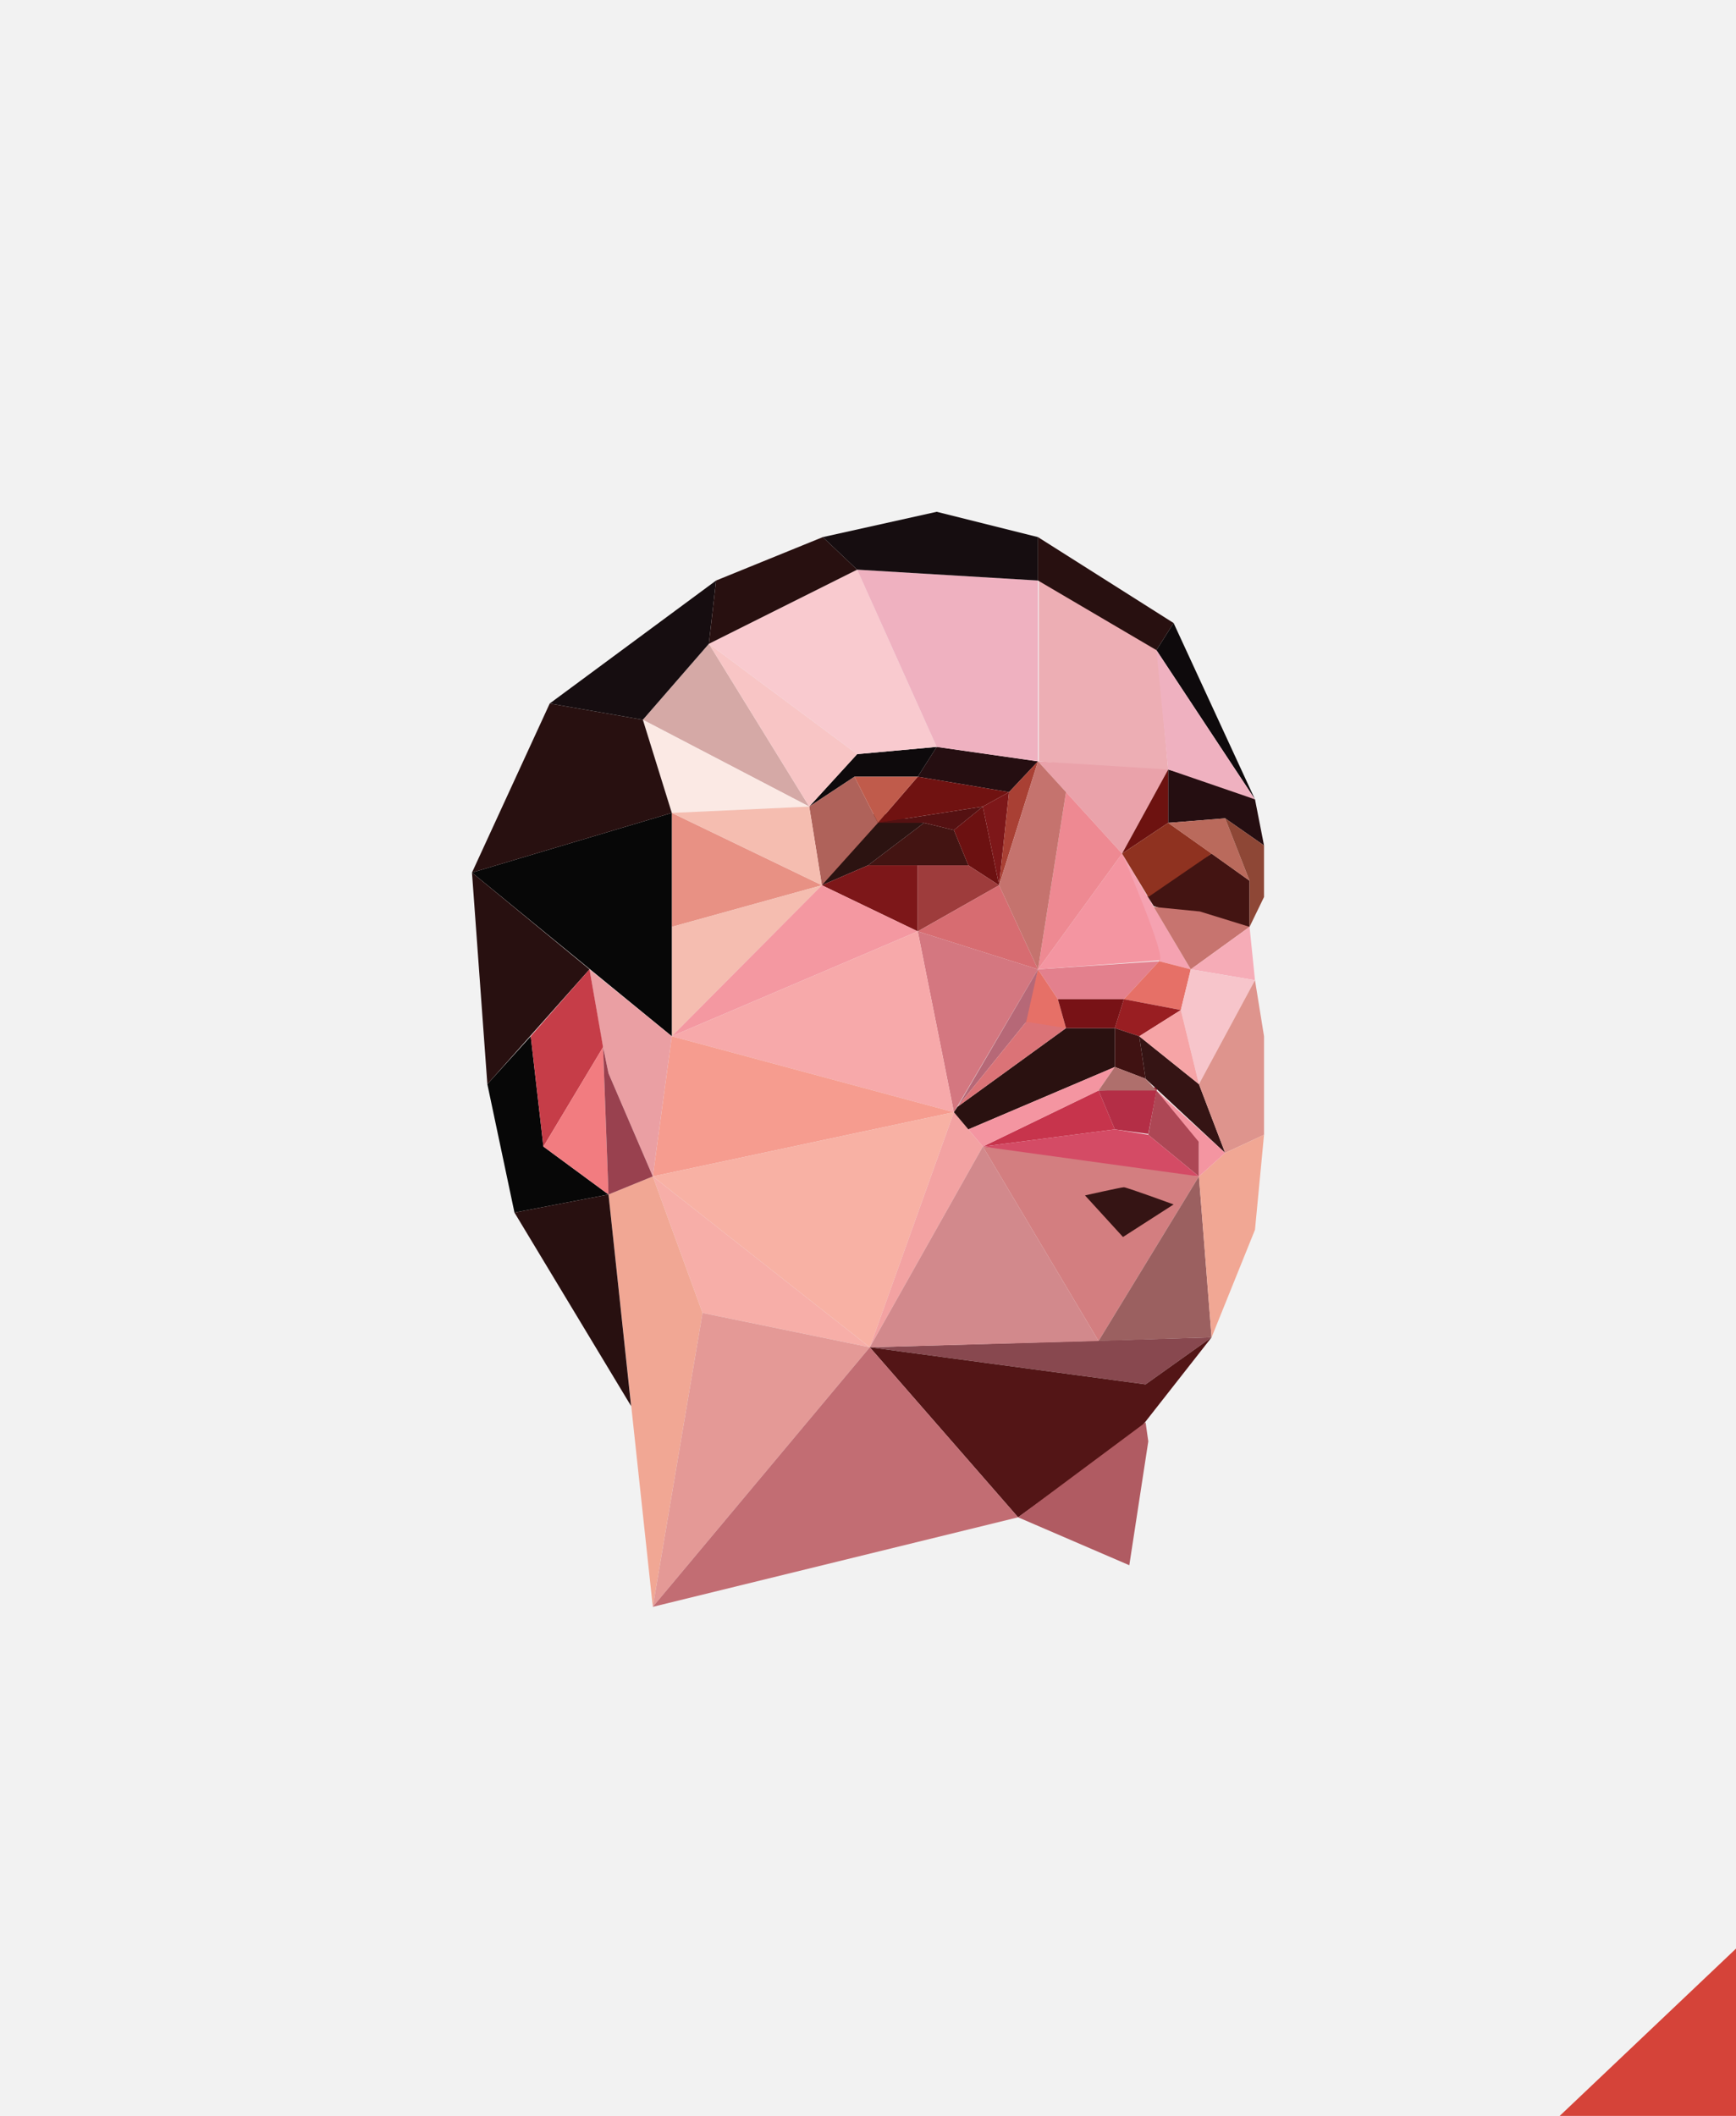 <?xml version="1.0" encoding="utf-8"?>
<!-- Generator: Adobe Illustrator 19.2.1, SVG Export Plug-In . SVG Version: 6.00 Build 0)  -->
<svg version="1.1" id="Layer_1" xmlns="http://www.w3.org/2000/svg" xmlns:xlink="http://www.w3.org/1999/xlink" x="0px" y="0px"
	 viewBox="0 0 192 234" style="enable-background:new 0 0 192 234;" xml:space="preserve">
<style type="text/css">
	.st0{fill:#F2F2F2;}
	.st1{display:none;fill:#F69133;}
	.st2{fill:#D54339;}
	.st3{display:none;fill:#23A684;}
	.st4{display:none;}
	.st5{display:inline;}
	.st6{fill:#191819;}
	.st7{fill:#C9C9C9;}
	.st8{fill:#49494A;}
	.st9{fill:#4D4E4E;}
	.st10{fill:#555555;}
	.st11{fill:#929191;}
	.st12{fill:#969696;}
	.st13{fill:#C3C3C3;}
	.st14{fill:#CECECD;}
	.st15{fill:#D7D8D7;}
	.st16{fill:#D6D6D5;}
	.st17{fill:#C2C2C2;}
	.st18{fill:#AEAEAE;}
	.st19{fill:#8E8E8D;}
	.st20{fill:#858485;}
	.st21{fill:#8B8B8B;}
	.st22{fill:#B3B2B3;}
	.st23{fill:#20201F;}
	.st24{fill:#272727;}
	.st25{fill:#464646;}
	.st26{fill:#6A6A6A;}
	.st27{fill:#B9B9BA;}
	.st28{fill:#2B2C2B;}
	.st29{fill:#272626;}
	.st30{fill:#636565;}
	.st31{fill:#A9A7A7;}
	.st32{fill:#818282;}
	.st33{fill:#A6A5A5;}
	.st34{fill:#B3B3B4;}
	.st35{fill:#A3A3A3;}
	.st36{fill:#959595;}
	.st37{fill:#AFAFB0;}
	.st38{fill:#ADADAD;}
	.st39{fill:#828282;}
	.st40{fill:#3A3B3B;}
	.st41{fill:#242424;}
	.st42{fill:#1A1A1A;}
	.st43{fill:#969595;}
	.st44{fill:#B2B2B2;}
	.st45{fill:#B4B5B6;}
	.st46{fill:#999999;}
	.st47{fill:#7E7E7E;}
	.st48{fill:#908F8F;}
	.st49{fill:#252525;}
	.st50{fill:#868686;}
	.st51{fill:#BBBBBA;}
	.st52{fill:#BABABA;}
	.st53{fill:#C6C4C3;}
	.st54{fill:#8F8E8E;}
	.st55{fill:#C1C1C1;}
	.st56{fill:#B4B4B5;}
	.st57{fill:#B9B8B9;}
	.st58{fill:#C0BEBE;}
	.st59{fill:#AEAEAF;}
	.st60{fill:#2D2E2D;}
	.st61{fill:#616262;}
	.st62{fill:#302F2F;}
	.st63{fill:#D3D3D3;}
	.st64{fill:#A9AAAA;}
	.st65{fill:#B2B3B3;}
	.st66{fill:#ABABAB;}
	.st67{fill:#888888;}
	.st68{fill:#747575;}
	.st69{fill:#3E3E3E;}
	.st70{fill:#686A6A;}
	.st71{fill:#797979;}
	.st72{fill:#707071;}
	.st73{fill:#7A7A7A;}
	.st74{fill:#6B6B6A;}
	.st75{fill:#A4A4A4;}
	.st76{fill:#B7B7B7;}
	.st77{fill:#575757;}
	.st78{fill:#6C6D6D;}
	.st79{fill:none;stroke:#010101;stroke-width:0.25;stroke-miterlimit:10;}
	.st80{fill:#767677;}
	.st81{fill:#AFB0B0;}
	.st82{fill:#9A9A9C;}
	.st83{fill:#ACACAC;}
	.st84{fill:#1B1C1C;}
	.st85{fill:#C1C0C0;}
	.st86{fill:#C8C8C8;}
	.st87{fill:#C7C7C7;}
	.st88{fill:#B5B6B6;}
	.st89{fill:#BFBDBD;}
	.st90{fill:#949494;}
	.st91{fill:#141414;}
	.st92{fill:#1D1D1D;}
	.st93{fill:#191918;}
	.st94{fill:#181818;}
	.st95{fill:#171717;}
	.st96{fill:#1E1E1E;}
	.st97{fill:#232323;}
	.st98{fill:#585958;}
	.st99{fill:#5C5D5D;}
	.st100{fill:#212221;}
	.st101{fill:#545454;}
	.st102{fill:#4E4E4E;}
	.st103{fill:#4F504F;}
	.st104{fill:#626363;}
	.st105{fill:#676767;}
	.st106{fill:#808081;}
	.st107{fill:#A09F9F;}
	.st108{fill:#7F7F7F;}
	.st109{fill:#431412;}
	.st110{fill:#2C1311;}
	.st111{fill:#6C1111;}
	.st112{fill:#551112;}
	.st113{fill:#250E11;}
	.st114{fill:#0E0A0C;}
	.st115{fill:#AF625A;}
	.st116{fill:#701211;}
	.st117{fill:#C05B4B;}
	.st118{fill:#7D1719;}
	.st119{fill:#9E3C3C;}
	.st120{fill:#D76C71;}
	.st121{fill:#D47780;}
	.st122{fill:#E89184;}
	.st123{fill:#D5A9A6;}
	.st124{fill:#FBE9E4;}
	.st125{fill:#F5BDB0;}
	.st126{fill:#F498A1;}
	.st127{fill:#F7A9AA;}
	.st128{fill:#F69C8F;}
	.st129{fill:#F8B1A4;}
	.st130{fill:#F7AEA8;}
	.st131{fill:#F8C5C5;}
	.st132{fill:#F9CACF;}
	.st133{fill:#EFB1C0;}
	.st134{fill:#EDAEB4;}
	.st135{fill:#EAA2AA;}
	.st136{fill:#F5A2B1;}
	.st137{fill:#E3808D;}
	.st138{fill:#E67067;}
	.st139{fill:#991E22;}
	.st140{fill:#F495A1;}
	.st141{fill:#A94034;}
	.st142{fill:#EE8992;}
	.st143{fill:#C5736E;}
	.st144{fill:#B66877;}
	.st145{fill:#6D1210;}
	.st146{fill:#8F3220;}
	.st147{fill:#BA6A5C;}
	.st148{fill:#8E4736;}
	.st149{fill:#C7746F;}
	.st150{fill:#F1A794;}
	.st151{fill:#E49996;}
	.st152{fill:#88484F;}
	.st153{fill:#F3A2A2;}
	.st154{fill:#C7344C;}
	.st155{fill:#B42E46;}
	.st156{fill:#AD4755;}
	.st157{fill:#D44B65;}
	.st158{fill:#2A1110;}
	.st159{fill:#401212;}
	.st160{fill:#351414;}
	.st161{fill:#DB7377;}
	.st162{fill:#781216;}
	.st163{fill:#070707;}
	.st164{fill:#281010;}
	.st165{fill:#160D10;}
	.st166{fill:#D2898C;}
	.st167{fill:#D37E80;}
	.st168{fill:#9B6060;}
	.st169{fill:#F6ACB7;}
	.st170{fill:#F7C5CB;}
	.st171{fill:#F6A4A6;}
	.st172{fill:#DE948D;}
	.st173{fill:#AF6F6C;}
	.st174{fill:#531516;}
	.st175{fill:#C26D73;}
	.st176{fill:#B05B62;}
	.st177{fill:#EA9FA3;}
	.st178{fill:#C63D48;}
	.st179{fill:#F27C80;}
	.st180{fill:#99414F;}
</style>
<rect class="st0" width="192" height="234"/>
<polygon class="st1" points="192,215.5 172.5,234 192,234 "/>
<polygon class="st2" points="192,215.5 172.5,234 192,234 "/>
<polygon class="st3" points="192,215.5 172.5,234 192,234 "/>
<g class="st4">
	<g class="st5">
		<g>
			<path class="st6" d="M68.1,69.5c-0.9,5.8-0.4,11.9-2.7,17.5c-1.2,3,3.6,4.3,4.8,1.3c2.3-5.6,1.7-11.6,2.7-17.5
				C73.5,67.7,68.7,66.3,68.1,69.5L68.1,69.5z"/>
		</g>
	</g>
	<g class="st5">
		<g>
			<path class="st6" d="M59.5,75.3c0.5,4.7,1.2,9.3,2.8,13.8c1,3,5.9,1.7,4.8-1.3c-1.4-4.1-2.1-8.2-2.6-12.5
				C64.1,72.1,59.1,72.1,59.5,75.3L59.5,75.3z"/>
		</g>
	</g>
	<g class="st5">
		<g>
			<path class="st6" d="M57.4,92.6c2.3,0.3,4.7,0.5,7,0.8c1.3,0.1,2.5-1.3,2.5-2.5c0-1.5-1.2-2.4-2.5-2.5c-2.3-0.3-4.7-0.5-7-0.8
				c-1.3-0.2-2.5,1.3-2.5,2.5C54.9,91.5,56.1,92.4,57.4,92.6L57.4,92.6z"/>
		</g>
	</g>
	<g class="st5">
		<g>
			<path class="st6" d="M57.7,106.8c1.1-4.9,0.9-9.9,0.9-14.9c0-3.2-5-3.2-5,0c0,4.5,0.2,9.1-0.7,13.6C52.2,108.6,57,110,57.7,106.8
				L57.7,106.8z"/>
		</g>
	</g>
	<g class="st5">
		<g>
			<path class="st6" d="M70.8,84c-0.6,1.7-1.2,2.8-2.2,4.2c-1.6,2.3,2.2,5.3,3.9,3c2.2-2.8,5.3-5.1,6.7-8.5c1.7-4.2,0.3-9-0.6-13.3
				c-0.4-2-3.6-2.3-4.6-0.5c-2.4,4.3-1.7,9.4-1.1,14c0.4,3.1,4.6,1.8,4.9-0.7c0.8-5.7,1.2-13.7-2.6-18.4c-0.9-1.1-2.6-0.8-3.5,0
				C67.1,68,63,73.3,60.6,79.1c-1.2,2.9,3.1,5.5,4.3,2.5c2.3-5.4,6-10.3,10.4-14.3c-1.2,0-2.4,0-3.5,0c2.7,3.3,1.7,11,1.1,14.9
				c1.6-0.2,3.3-0.4,4.9-0.7c-0.4-3.1-1-7.3,0.6-10.2c-1.5-0.2-3-0.4-4.6-0.6c0.7,3.5,2.2,7.6,0.4,11c-1.2,2.2-3.6,4-5.1,5.9
				c1.3,1,2.6,2,3.9,3c1.2-1.7,2-3.5,2.7-5.4C76.7,82.3,71.9,81,70.8,84L70.8,84z"/>
		</g>
	</g>
	<g class="st5">
		<g>
			<path class="st6" d="M75,66.7c4.3,1.8,8.4,4.4,12.8,5.7c1.6,0.5,3.8,0.4,5.2,1.2c2.8,1.4,1.8,2.9,0.6,5.3
				c1.6,0.4,3.1,0.8,4.7,1.3c0.4-3.6,0.3-5.9,4.4-6.5c2-0.3,4.4,0.3,6.5,0.4c0-1.7,0-3.3,0-5c-2.7,0.2-5.4,0.3-8.1,0.5
				c-3.2,0.3-3.2,5.2,0,5c7.2-0.4,12.7,3.5,19.2,6.1c1.5,0.6,3.2-0.9,3.2-2.4c0-1.1-0.1-1.8-0.4-2.8c-0.7-3.1-5.5-1.8-4.8,1.3
				c0.1,0.5,0.1,1,0.2,1.5c1.1-0.8,2.1-1.6,3.2-2.4c-7-2.8-12.7-6.7-20.5-6.3c0,1.7,0,3.3,0,5c2.7-0.2,5.4-0.3,8.1-0.5
				c3.2-0.3,3.3-4.9,0-5c-3.8-0.1-8.6-1.4-12.2,0.4c-4.1,2.1-3.3,6.8-3.8,10.7c-0.3,2.5,3.6,3.4,4.7,1.3c2.2-4.4,5-8.8-1-11.8
				c-2.6-1.3-5.7-1.3-8.3-2.2c-4.2-1.4-8.2-3.8-12.3-5.6C73.4,60.6,72.1,65.4,75,66.7L75,66.7z"/>
		</g>
	</g>
	<g class="st5">
		<g>
			<path class="st6" d="M112.7,69c-0.1,0-0.6-0.1-0.6,0c0.4,0.1,0.5,0.1,0.2,0s-0.2-0.1,0.1,0.1c-0.6-0.3-1.2-0.4-1.9-0.3
				c-0.6,0.2-1.2,0.6-1.5,1.1c-0.6,1.1-0.4,2.8,0.9,3.4c0.9,0.4,1.8,0.6,2.9,0.6c1.3,0,2.6-1.2,2.5-2.5
				C115.2,70.2,114.1,69,112.7,69L112.7,69z"/>
		</g>
	</g>
	<g class="st5">
		<g>
			<path class="st6" d="M104.9,60c0.4,4.3,1.6,8.4,3,12.5c1.1,3,5.9,1.7,4.8-1.3c-1.3-3.6-2.5-7.3-2.9-11.2
				C109.6,56.8,104.6,56.8,104.9,60L104.9,60z"/>
		</g>
	</g>
	<g class="st5">
		<g>
			<path class="st6" d="M87,56.9c2.4,5.8,6.7,10.8,8.3,16.9c0.8,3.1,5.7,1.8,4.8-1.3c-1.7-6.2-5.9-11.1-8.3-16.9
				C90.6,52.6,85.7,53.9,87,56.9L87,56.9z"/>
		</g>
	</g>
	<g class="st5">
		<g>
			<path class="st6" d="M97.7,77.3c-0.1,0.5-0.3,0.9-0.4,1.4c-0.1,0.3-0.1,0.2,0.1-0.1c0,0.1-0.1,0.2-0.1,0.3
				c-0.1,0.2-0.2,0.4-0.3,0.6c-0.7,1.1-0.3,2.8,0.9,3.4c1.2,0.7,2.7,0.3,3.4-0.9c0.6-1,1-2.1,1.3-3.3c0.3-1.3-0.4-2.8-1.7-3.1
				C99.5,75.3,98,75.9,97.7,77.3L97.7,77.3z"/>
		</g>
	</g>
	<g class="st5">
		<g>
			<path class="st6" d="M100.3,83.1c4.2-2.8,7.6-6.4,11.3-9.8c2.4-2.2-1.2-5.7-3.5-3.5c-3.3,3.1-6.4,6.5-10.2,9
				C95.1,80.5,97.6,84.9,100.3,83.1L100.3,83.1z"/>
		</g>
	</g>
	<g class="st5">
		<g>
			<path class="st6" d="M112.2,70.3c0.2,1.6,0.2,3.3,0.8,4.8c0.7,1.8,2.7,2.4,4.2,1.1c1.6-1.3,2.6-3,3.3-4.9
				c-1.6-0.2-3.3-0.4-4.9-0.7c0,0.6,0,1.3,0,1.9c0,2.4,3.6,3.6,4.7,1.3c0.6-1.3,1-2.7,1.3-4.1c0.3-1.3-0.4-2.7-1.7-3.1
				c-1.2-0.3-2.8,0.4-3.1,1.7c-0.2,1-0.4,2-0.8,2.9c1.6,0.4,3.1,0.8,4.7,1.3c0-0.6,0-1.3,0-1.9c0-1.2-1-2.3-2.2-2.5
				c-1.3-0.2-2.3,0.6-2.7,1.8c-0.4,1-1.2,1.9-2,2.7c1.4,0.4,2.8,0.7,4.2,1.1c-0.6-1.5-0.6-3.2-0.8-4.8c-0.2-1.3-1.9-2.1-3.1-1.7
				C112.5,67.6,112,69,112.2,70.3L112.2,70.3z"/>
		</g>
	</g>
	<g class="st5">
		<g>
			<path class="st6" d="M121.7,78.8c1.9,0.4,3.7,0,5.4-0.8c1.2-0.6,1.6-2.4,0.9-3.4c-0.8-1.2-2.2-1.5-3.4-0.9
				c-0.5,0.2,0.2,0-0.3,0.1c-0.3,0.1-0.5,0.1-0.8,0.2c-0.2,0-0.2,0,0.1,0c-0.1,0-0.2,0-0.3,0c-0.1,0-0.2,0-0.3,0
				c0.3,0.1,0.3,0.1,0,0c-1.3-0.3-2.8,0.4-3.1,1.7C119.7,76.9,120.4,78.5,121.7,78.8L121.7,78.8z"/>
		</g>
	</g>
	<g class="st5">
		<g>
			<path class="st6" d="M127.2,78c3.2,0,3.2-5,0-5S124,78,127.2,78L127.2,78z"/>
		</g>
	</g>
	<g class="st5">
		<g>
			<path class="st6" d="M127.4,97.6c1.6,0.5,3.3,0.9,4.8,1.6c1.2,0.6,2.7,0.3,3.4-0.9c0.6-1.1,0.3-2.8-0.9-3.4
				c-1.9-0.9-3.9-1.5-6-2.1C125.6,91.9,124.3,96.7,127.4,97.6L127.4,97.6z"/>
		</g>
	</g>
	<g class="st5">
		<g>
			<path class="st6" d="M135,112.2c1.1-3.2,1.7-6.4,1.7-9.8c0-3.2-5-3.2-5,0c0,2.9-0.6,5.7-1.5,8.5C129.1,113.9,134,115.2,135,112.2
				L135,112.2z"/>
		</g>
	</g>
	<g class="st5">
		<g>
			<path class="st6" d="M135.9,109.4c0-3.3,0-6.6,0-9.9c0-3.2-5-3.2-5,0c0,3.3,0,6.6,0,9.9C130.9,112.6,135.9,112.6,135.9,109.4
				L135.9,109.4z"/>
		</g>
	</g>
	<g class="st5">
		<g>
			<path class="st6" d="M135.8,116.2c0.5-1.2,0.6-2.5,0.8-3.8s-0.4-2.8-1.7-3.1c-1.2-0.3-2.8,0.4-3.1,1.7c-0.2,1.3-0.3,2.5-0.8,3.8
				c-0.5,1.2,0.5,2.8,1.7,3.1C134.2,118.3,135.3,117.5,135.8,116.2L135.8,116.2z"/>
		</g>
	</g>
	<g class="st5">
		<g>
			<path class="st6" d="M73.1,67.5c1.2-0.4,2.3-1.1,3.3-2c0.9-0.9,1-2.6,0-3.5s-2.5-1-3.5,0c0,0-0.3,0.3-0.4,0.3
				c0.3-0.2,0.3-0.2,0.1-0.1c-0.1,0.1-0.1,0.1-0.2,0.1c-0.1,0.1-0.3,0.2-0.5,0.3c-0.6,0.3,0.3-0.1-0.1,0.1c-1.2,0.4-2.2,1.7-1.7,3.1
				C70.4,66.9,71.8,67.9,73.1,67.5L73.1,67.5z"/>
		</g>
	</g>
	<g class="st5">
		<g>
			<path class="st6" d="M87.1,82c7.2-2.1,13-9.1,17.1-15.1c1.8-2.7-2.5-5.2-4.3-2.5c-3.3,4.8-8.2,11.1-14.1,12.8
				C82.7,78.1,84,82.9,87.1,82L87.1,82z"/>
		</g>
	</g>
	<g class="st5">
		<g>
			<path class="st6" d="M86.1,79c-3-1.6-5.8,2.8-7.9,4.3c-2.6,1.8-0.3,6,2.5,4.3c4.5-2.6,9.1-5.1,13.7-7.5c2.8-1.5,0.3-5.8-2.5-4.3
				c-4.6,2.4-9.2,4.9-13.7,7.5c0.8,1.4,1.7,2.9,2.5,4.3c1-0.7,1.9-1.5,2.8-2.3c0.4-0.4,2-1.8,1.9-1.8c-0.6-0.1-1.3-0.2-1.9-0.3
				c0,0,0.1,0,0.1,0.1C86.4,84.9,88.9,80.6,86.1,79L86.1,79z"/>
		</g>
	</g>
	<g class="st5">
		<g>
			<path class="st6" d="M126.7,91.8c0.8,2.6,2.4,4.6,5,5.5c1.2,0.4,2.8-0.5,3.1-1.7c0.3-1.4-0.4-2.6-1.7-3.1
				c-0.6-0.2,0.4,0.3-0.1-0.1c-0.1-0.1-0.2-0.2-0.3-0.2c0.4,0.2,0.1,0.1-0.1-0.1c-0.1-0.1-0.2-0.2-0.3-0.4c-0.2-0.2,0.3,0.4,0-0.1
				c-0.1-0.2-0.2-0.3-0.3-0.5s-0.2-0.4-0.1-0.1c-0.1-0.2-0.2-0.4-0.2-0.7c-0.4-1.3-1.8-2.2-3.1-1.7
				C127.2,89.1,126.3,90.4,126.7,91.8L126.7,91.8z"/>
		</g>
	</g>
	<g class="st5">
		<g>
			<path class="st7" d="M110.9,158c0.3-2.8-0.8-5.2-1.7-7.7c-0.9-2.3-2.3-5,0.4-6.5c3.6-2.1,9-1.4,13-2.1c2.4-0.4,2.4-4.4,0-4.8
				c-3-0.5-6-0.6-9-0.9c0,1.7,0,3.3,0,5c2.6-0.1,5.1-0.4,7.7-0.4c0.8,0,2.4-0.1,2.8,0.4c0.7,0.9,0,3.9-0.1,5c-0.1,3.2,4.9,3.2,5,0
				c0.1-3.7,0.9-8.7-3.5-10.1c-3.7-1.2-8.1-0.1-11.9,0c-3.3,0.1-3.2,4.7,0,5c2.6,0.2,5.1,0.3,7.7,0.7c0-1.6,0-3.2,0-4.8
				c-5.2,0.9-11.7,0.1-15.9,3.8c-5.8,5.1,1.2,11.6,0.7,17.4C105.6,161.2,110.6,161.2,110.9,158L110.9,158z"/>
		</g>
	</g>
	<g class="st5">
		<g>
			<path class="st7" d="M109.5,142.2c2,0,3.9-0.2,5.9-0.3c3.2,0,3.2-5,0-5s-6.4,0.2-9.7,0c0.2,1.6,0.4,3.3,0.7,4.9
				c2.3-0.5,4.6-0.4,6.9-0.4c3.2,0,3.2-4.8,0-5c-0.8,0-1.5-0.3-2.3-0.4c-3.1-0.8-4.4,4-1.3,4.8c1.2,0.3,2.4,0.6,3.6,0.6
				c0-1.7,0-3.3,0-5c-2.8,0-5.5,0.1-8.2,0.6c-2.9,0.6-2,4.7,0.7,4.9c3.2,0.2,6.4,0,9.7,0c0-1.7,0-3.3,0-5c-2,0-3.9,0.2-5.9,0.3
				C106.3,137.3,106.3,142.3,109.5,142.2L109.5,142.2z"/>
		</g>
	</g>
	<g class="st5">
		<g>
			<path class="st7" d="M109.5,142c4.3-0.3,8.6-0.8,12.9-0.8c3.2,0,3.2-4.9,0-5c-0.3-0.1-0.6-0.1-0.9-0.2c-3.1-0.9-4.4,3.9-1.3,4.8
				c0.8,0.2,1.4,0.3,2.3,0.4c0-1.7,0-3.3,0-5c-4.3,0-8.6,0.5-12.9,0.8C106.3,137.2,106.3,142.2,109.5,142L109.5,142z"/>
		</g>
	</g>
	<g class="st5">
		<g>
			<path class="st7" d="M85.6,138.5c-4.3,6.9-15.3,8.9-22.7,10.1c0.6,1.5,1.3,3,1.9,4.6c2.6-1.8,5.5-2.8,8.3-4c2.4-1,1-4.7-1.3-4.7
				c-1.8,0-3.7,0-5.5,0.4c0.6,1.5,1.3,3,1.9,4.6c0.1,0,0.1,0,0.2-0.1c2.9-1.2,1.7-6-1.3-4.8c-0.5,0.2-0.9,0.4-1.4,0.6
				c-2.7,1.2-0.7,5.2,1.9,4.6c1.3-0.3,2.8-0.2,4.1-0.2c-0.4-1.6-0.8-3.1-1.3-4.7c-2.9,1.2-5.7,2.2-8.3,4c-2.4,1.7-0.9,5,1.9,4.6
				c8.9-1.4,20.5-4.3,25.7-12.4C91.6,138.3,87.3,135.8,85.6,138.5L85.6,138.5z"/>
		</g>
	</g>
	<g class="st5">
		<g>
			<path class="st7" d="M82.4,125.9c3.2,0,3.2-5,0-5C79.2,120.9,79.2,125.9,82.4,125.9L82.4,125.9z"/>
		</g>
	</g>
	<g class="st5">
		<g>
			<path class="st7" d="M91.7,123.4c0,2.2-0.5,4.2-1,6.3c-0.5,2,1.2,3.4,3.1,3.1c2.7-0.4,4.9-2.2,7.3-3.5c-1.2-0.9-2.4-1.9-3.7-2.8
				c-0.6,1.6-1.5,3-2.2,4.5c-1.1,2.5,1.8,5.2,3.9,3c0.6-0.6,1.3-1.3,1.9-1.9c2.3-2.3-1.3-5.8-3.5-3.5c-0.6,0.6-1.3,1.3-1.9,1.9
				c1.3,1,2.6,2,3.9,3c0.9-1.9,1.9-3.7,2.7-5.7c0.8-2.2-1.9-3.8-3.7-2.8c-2,1.1-3.8,2.6-6.1,3c1,1,2.1,2.1,3.1,3.1
				c0.6-2.5,1.1-5.1,1.2-7.6C96.8,120.1,91.8,120.1,91.7,123.4L91.7,123.4z"/>
		</g>
	</g>
	<g class="st5">
		<g>
			<path class="st7" d="M113.3,129.1c0.6,3.1,0.5,6.1,2.1,8.9c0.8,1.4,2.8,1.7,3.9,0.5c2.8-2.9,4.6-6.5,6.6-9.9
				c-1.5-0.2-3-0.4-4.6-0.6c0.5,1.4,0.4,3,0.4,4.4c0,3.2,5,3.2,5,0c0-1.9,0-3.9-0.6-5.8c-0.7-2-3.5-2.5-4.6-0.6
				c-1.8,3.1-3.3,6.3-5.8,8.9c1.3,0.2,2.6,0.3,3.9,0.5c-1.4-2.3-1.2-5.2-1.6-7.7C117.5,124.6,112.7,126,113.3,129.1L113.3,129.1z"/>
		</g>
	</g>
	<g class="st5">
		<g>
			<path class="st7" d="M71.4,88.4c-0.2,0.1-0.4,0.3-0.6,0.4c-0.1,0-0.1,0.1-0.2,0.1c-0.3,0.1-0.2,0.1,0.1,0
				c-0.4,0.1-0.8,0.3-1.1,0.4c-1.2,0.4-2.2,1.7-1.7,3.1c0.4,1.2,1.7,2.2,3.1,1.7c1-0.3,2.1-0.7,3-1.3c1.1-0.7,1.7-2.3,0.9-3.4
				C74.2,88.2,72.6,87.7,71.4,88.4L71.4,88.4z"/>
		</g>
	</g>
	<g class="st5">
		<g>
			<path class="st7" d="M64.4,92.9c0.4,0.8,1.1,1.5,2,2c1.2,0.6,2.8,0.3,3.4-0.9c0.6-1.2,0.3-2.8-0.9-3.4c-0.1-0.1-0.2-0.1-0.3-0.2
				c-0.2-0.1,0.5,0.4,0.2,0.1c-0.2-0.2,0.2,0.2,0.2,0.2c0-0.1-0.2-0.3-0.2-0.4c-0.6-1.2-2.3-1.6-3.4-0.9
				C64.1,90.3,63.7,91.7,64.4,92.9L64.4,92.9z"/>
		</g>
	</g>
	<g class="st5">
		<g>
			<path class="st7" d="M67,91.1c-0.2,5.3,0.5,10.3,3.6,14.7c0.7,1,2.3,1.7,3.4,0.9c4-2.9,5.6-7,7.6-11.4c-1.6-0.4-3.1-0.8-4.7-1.3
				c0.4,10.8-4,21.8,0.6,32.2c1.3,2.9,5.6,0.4,4.3-2.5c-4-9.1,0.4-20.1,0.1-29.6c-0.1-2.3-3.6-3.7-4.7-1.3c-1.5,3.3-2.8,7.3-5.8,9.6
				c1.1,0.3,2.3,0.6,3.4,0.9c-2.6-3.8-3-7.7-2.9-12.2C72.1,87.9,67.1,87.9,67,91.1L67,91.1z"/>
		</g>
	</g>
	<g class="st5">
		<g>
			<path class="st7" d="M83.2,128.4c4.4,7.7,2.2,17.3,4,25.7c0.3,1.3,1.8,2.1,3.1,1.7c0.6-0.2,1.2-0.4,1.9-0.5
				c-0.9-0.4-1.9-0.8-2.8-1.1c2.4,3.9,3.7,12.4,10.1,10.3c6.4-2.2,8.7-10,14-13.7c-1.1-0.3-2.3-0.6-3.4-0.9c2.5,5,4.3,7,9.6,3.6
				c-1.2-0.5-2.4-1-3.7-1.5c0.1,0.6,0.2,1.3,0.3,1.9c0.6-0.6,1.2-1.2,1.7-1.7c-2,0.4-3.8,0.4-5.8,0.4c-3.2,0-3.2,4.8,0,5
				c1.3,0.1,2.5,0.2,3.8,0.3c0-1.7,0-3.3,0-5c-2.8,0-5.6,0-8.3,0c-3.3,0-3.1,4.7,0,5c2.2,0.2,4.5,0.3,6.7,0.5c0-1.7,0-3.3,0-5
				c-0.7,0-1.4,0-2.1,0c-3.2,0-3.2,4.8,0,5c3.4,0.2,6.8,0.3,10.2,0.3c3.2,0,3.2-5,0-5c-3.4,0-6.8,0-10.2-0.3c0,1.7,0,3.3,0,5
				c0.7,0,1.4,0,2.1,0c3.3,0,3.1-4.7,0-5c-2.2-0.2-4.5-0.3-6.7-0.5c0,1.7,0,3.3,0,5c2.8,0,5.6,0,8.3,0c3.2,0,3.2-4.8,0-5
				c-1.3-0.1-2.5-0.2-3.8-0.3c0,1.7,0,3.3,0,5c2.4,0,4.7-0.1,7.1-0.6c0.8-0.2,1.6-1,1.7-1.7c0.2-1.6,0.3-3-0.3-4.6
				c-0.6-1.4-2.2-2.4-3.7-1.5c-1,0.6-1.1,1-1.6,0.8c-0.2-0.1-1.1-2.5-1.2-2.6c-0.6-1.1-2.4-1.6-3.4-0.9c-4,2.7-6.5,7.1-9.7,10.5
				c-0.6,0.6-1.6,2-2.5,2.3c-1.5,0.5-1.2,0.4-2.1-1.3c-1.1-2-1.7-4.3-2.9-6.3c-0.6-1-1.7-1.4-2.8-1.1c-0.6,0.1-1.3,0.3-1.9,0.5
				c1,0.6,2.1,1.2,3.1,1.7c-2-9.1,0.3-18.5-4.6-26.9C85.9,123.1,81.6,125.6,83.2,128.4L83.2,128.4z"/>
		</g>
	</g>
	<g class="st5">
		<g>
			<path class="st7" d="M126.7,138.8c-2.7-9.1-5.6-18.5-9.8-27c-4-8.1-10.7-15.4-11.4-24.7c-1.1,0.8-2.1,1.6-3.2,2.4
				c1.2,0.4,2.3,0.6,3.5,1.1c3,1.2,4.3-3.7,1.3-4.8c-1.1-0.4-2.3-0.7-3.5-1.1c-1.5-0.5-3.3,0.8-3.2,2.4c0.6,8.8,5.5,15.8,9.8,23.2
				c5.3,9.1,8.5,19.8,11.5,29.9C122.8,143.2,127.6,141.9,126.7,138.8L126.7,138.8z"/>
		</g>
	</g>
	<g class="st5">
		<g>
			<path class="st7" d="M122.1,94.8c-0.8,5.4-1.1,10.8-1.2,16.2c0,2.7,4.5,3.5,4.9,0.7c0.8-5.2,1.1-10.4,1.2-15.7c0-3.2-5-3.2-5,0
				c0,4.8-0.2,9.6-1,14.4c1.6,0.2,3.3,0.4,4.9,0.7c0-5,0.2-10,1-14.9C127.4,92.9,122.6,91.6,122.1,94.8L122.1,94.8z"/>
		</g>
	</g>
	<g class="st5">
		<polygon class="st8" points="64.4,107.1 68.6,103.6 71.3,106.7 		"/>
		<polygon class="st9" points="79.3,106 76,103 71.3,106.7 		"/>
		<path class="st10" d="M84.4,105.7l-5.1,0.3l-3.3-3C76,103,83.3,103.4,84.4,105.7z"/>
		<polygon class="st11" points="57.6,113.6 64.4,107.1 68.6,103.6 60.5,97.3 56.9,107.9 		"/>
		<polygon class="st12" points="69.2,91.9 68.6,103.6 60.5,97.3 67.1,91.2 		"/>
		<path class="st13" d="M79.7,88.9l4.8,16.8c0,0-1.6-2.5-8.4-2.7c0,0-6.9,0.1-7.4,0.5l0.6-11.6L79.7,88.9z"/>
		<polygon class="st14" points="96.8,83.9 84.4,105.7 79.7,88.9 		"/>
		<polygon class="st15" points="94.2,110.6 84.4,105.7 96.8,83.9 		"/>
		<polygon class="st16" points="103.2,105.6 94.2,110.6 96.8,83.9 105.4,104.2 		"/>
		<polygon class="st17" points="110.3,79.3 105.4,104.2 96.8,83.9 		"/>
		<polygon class="st18" points="116.9,103.6 110.3,79.3 105.4,104.2 109,104.2 		"/>
		<polygon class="st19" points="124.3,86.2 116.9,103.6 110.3,79.3 		"/>
		<polygon class="st20" points="124.6,107.2 123.3,106.7 116.9,103.6 124.3,86.2 125.8,93.9 		"/>
		<path class="st21" d="M132.1,116.6c0,0-3.8,1.5-2.8,11.6l3.8-1L132.1,116.6z"/>
		<polygon class="st22" points="121.4,125.6 119.9,130.8 129.3,128.3 129.1,125.1 		"/>
		<polygon class="st17" points="112.4,127.3 103.7,131.3 119.9,130.8 		"/>
		<path class="st23" d="M99.6,117.7c0,0-1.5-3.8,1.3-4.7c0,0,2.6-0.9,5.6-1.1c3-0.3,16.6,0,16.6,0s2.3,0.3,2.7,2.4l0.3,8.9
			c0,0-0.3,1.2-1.7,1.5c-1.4,0.3-19.4,1.1-20.1,1s-3.2-1.5-3.7-3.8S99.6,117.7,99.6,117.7z M97.2,115.3c0,0,1,0.9,1.6,3.3
			c0.6,2.5,1.5,7.8,5.7,7.8c1.6,0,16.3-0.8,16.3-0.8s5.7,0.2,6-1.9s0-5.1,0-5.1l-0.4-7c0,0,0-1-3.4-1.1s-18.8,0.2-18.8,0.2
			s-3.8,0.4-5.1,1.4c0,0-0.9,0.8-2,1s-3,0.2-3,0.2v2H97.2z"/>
		<path class="st23" d="M91.2,115.4c0,0-0.4,3.5-0.6,4.7c-0.2,1.6-1.6,6.3-6.7,6.4c-1.6,0-14.7-0.3-14.7-0.3s-7.1,0.3-7.4-1.7
			c-0.3-2.1,0-5.6,0-5.6v-7c0,0,0-1,3.4-1.2c3.4-0.1,18.8,0.2,18.8,0.2s3.8,0.4,5.1,1.4c0,0,0.9,0.8,2,1s3,0.1,3,0.1v2H91.2z
			 M89.6,117.7c0,0,1.5-3.8-1.3-4.7c0,0-2.6-0.9-5.6-1.1c-3-0.3-16.6,0-16.6,0s-2.3,0.3-2.7,2.4l-0.3,8.9c0,0,0.3,1.2,1.7,1.5
			c1.4,0.3,19.4,1.1,20.1,1s3.2-1.5,3.7-3.8S89.6,117.7,89.6,117.7z"/>
		<polygon class="st24" points="126.9,118.6 129.9,112.5 126.3,111.3 		"/>
		<path class="st25" d="M130.4,118.5l-3.5,0.2l3.1-6.2c0,0,0.8,0.4,1.6-0.8l0.5,5C132.1,116.6,130.8,117.4,130.4,118.5z"/>
		<path class="st26" d="M124.6,125.4c0,0,2.3-0.4,2.4-2.3c0-2-0.1-4.4-0.1-4.4l3.5-0.2c0,0-1.5,2.8-1.3,6.6L124.6,125.4z"/>
		<polygon class="st27" points="110.6,126.2 112.4,127.3 119.9,130.8 121.4,125.6 		"/>
		<polygon class="st28" points="62,111.7 59,117.6 61.8,119.5 		"/>
		<polygon class="st29" points="57.6,113.6 57.8,114.7 59,117.6 62,111.5 60.3,111.1 		"/>
		<polygon class="st30" points="61.7,124.4 61.8,119.5 59,117.6 		"/>
		<path class="st12" d="M64.5,107.1l7.7,3.7c0,0-8.4-0.4-10.2,0.7l-1.7-0.4L64.5,107.1z"/>
		<polygon class="st18" points="79.3,106 72.1,110.7 64.6,107.1 71.3,106.7 		"/>
		<polygon class="st31" points="84,110.9 79.3,106 72.1,110.7 		"/>
		<path class="st32" d="M91.3,113.3l-3.2-5.7l-3.7-1.8l-5.1,0.3L84,111c0,0,3.8,0.4,5.1,1.4C89.2,112.3,90.3,113.2,91.3,113.3z"/>
		<polygon class="st33" points="94.2,110.6 91.3,113.3 88.1,107.5 		"/>
		<path class="st34" d="M97.4,113.1l-3.2-2.6l-2.9,2.7C91.3,113.3,96.3,113.4,97.4,113.1z"/>
		<path class="st35" d="M103.2,105.6l-0.8,5.5c0,0-2.5,0.6-3.2,1.1c0,0-1.2,0.9-1.8,0.9l-3.2-2.6L103.2,105.6z"/>
		<path class="st36" d="M108.9,110.7l-2.2-2.5l-3.5-2.6l-0.8,5.5c0,0,1.8-0.3,2-0.3C104.5,110.8,108.9,110.7,108.9,110.7z"/>
		<polygon class="st37" points="114.5,107.5 108.9,110.7 106.7,108.2 112.6,107.1 		"/>
		<polygon class="st38" points="119.1,110.6 114.5,107.5 108.9,110.7 		"/>
		<path class="st39" d="M124.1,110.6h-5l-4.7-3.1l4.9,1C119.4,108.5,123.7,110.3,124.1,110.6z"/>
		<path class="st40" d="M99.5,117.3c0,0,1.8,0.5,2,1.2l-1.3,1.8L99.5,117.3z"/>
		<path class="st23" d="M100.5,121.6c0,0,1.8-1.4,1-3.1l-1.3,1.8L100.5,121.6z"/>
		<path class="st41" d="M104.1,118.5c0,0,4.8-9.1,14.7-1.9l1.1,1.2h-2.5c0,0-5.8-7.8-12.2,0.4L104.1,118.5z"/>
		<path class="st42" d="M112,119.2c0,0-3.8,0.9-3.6-3.8c0,0,2.9-2.1,6.6,0.2C114.9,115.6,114.9,118.8,112,119.2z"/>
		<path class="st31" d="M105.2,118.3c0,0,7.6,3.1,12.2-0.4l-2.5-2.3c0,0,0.1,3.6-3.6,3.7c0,0-3.1,0.2-3-3.9
			C108.3,115.4,105.9,117.1,105.2,118.3z"/>
		<path class="st43" d="M124.3,124.6l-4.4-6.8l5.9-1l0.2,6.2C126,123.1,125.6,124.5,124.3,124.6z"/>
		<path class="st44" d="M112.2,119.5l4.7,5.7l3-7.3h-2.5C117.4,117.9,114.6,119.6,112.2,119.5z"/>
		<polygon class="st44" points="110.3,125.4 112.2,119.5 116.9,125.1 		"/>
		<path class="st45" d="M104.1,118.5l6.3,6.9l1.9-5.9c0,0-5.4-0.2-7-1.2L104.1,118.5z"/>
		<path class="st45" d="M100.5,121.6l3.6-3.1l6.3,6.9l-6.1,0.2C104.2,125.6,101.1,124.4,100.5,121.6z"/>
		<path class="st38" d="M103.2,112.3l2.7,3.8c0,0-1.6,1.3-1.9,2.3l-3.6,3.1c0,0,3.4-3.1-1-4.3C99.5,117.3,97.8,112.7,103.2,112.3z"
			/>
		<path class="st46" d="M110.6,111.7l-0.8,2.3c0,0-2.7,0.8-3.9,2.1l-2.7-3.8C103.2,112.3,106.7,111.5,110.6,111.7z"/>
		<polygon class="st47" points="115.6,111.7 118.8,116.6 119.9,117.9 122.7,111.8 		"/>
		<path class="st48" d="M110.6,111.7h5l3.1,4.9c0,0-4.3-3.6-9-2.6L110.6,111.7z"/>
		<path class="st41" d="M72,117.3c0,0,5.3-6.1,11.9,0.3l0.6,0.6l1.4-0.2c0,0-6.3-8.3-14.6-1.6l-0.5,0.4l0.7,0.7L72,117.3z"/>
		<path class="st49" d="M78.1,119.3c0,0-3.7,0.1-3.5-3.9c0,0,3.3-1.7,6.7,0.3C81.3,115.7,81.4,119.3,78.1,119.3z"/>
		<path class="st31" d="M84.4,118.3c0,0-8,3.9-12.5-1c0,0,1.9-1.6,2.7-1.9c0,0-0.5,3.6,3.5,3.9c0,0,2.8,0.3,3.2-3.6
			C81.3,115.7,83.5,117.1,84.4,118.3z"/>
		<polygon class="st23" points="89.5,118.3 87.8,119.3 89,120.4 		"/>
		<path class="st50" d="M70.8,116.9l-5.1-5c0,0-2.4,0.6-2.2,3.4l-0.1,2.5L70.8,116.9z"/>
		<path class="st51" d="M72.8,125.1l-1.3-7.5l-7.7,6.4C63.8,124.1,61.7,124.6,72.8,125.1z"/>
		<path class="st52" d="M78.8,119.7l-6.1,5.4l-1.3-7.5l0.5-0.3C72,117.3,73.6,119.9,78.8,119.7z"/>
		<path class="st53" d="M85,125.6l-6.2-5.8l-6.1,5.4C72.8,125.1,84.8,125.6,85,125.6z"/>
		<path class="st38" d="M84.4,118.3l3.4,1l1.2,1.2c0,0-0.3,3.9-4,5.1l-6.2-5.8C78.8,119.7,82.7,119.2,84.4,118.3z"/>
		<path class="st54" d="M89.5,118.3l-1.7,1l-3.4-1l1.4-0.2c0,0-1.6-2.2-3.6-3l3-2.8c0,0,4.3,0.5,4.5,2.2
			C89.8,114.4,90.4,115.8,89.5,118.3z"/>
		<path class="st19" d="M78.8,111.7l3.5,3.4l3-2.8C85.3,112.2,81.8,111.6,78.8,111.7z"/>
		<path class="st39" d="M70.8,116.9c0,0,2-1.8,3.8-2.5l4-2.7l-12.5,0.1l-0.5,0.1L70.8,116.9z"/>
		<path class="st13" d="M72.5,126.4l0.2,4.9l-9.2-2.3l-1.7-4.3C61.8,124.7,60.9,126.3,72.5,126.4z"/>
		<polygon class="st53" points="83.2,126.5 72.8,131.3 72.5,126.4 		"/>
		<polygon class="st55" points="80.2,138.7 83.2,126.5 72.8,131.3 		"/>
		<polygon class="st56" points="88.1,130.8 83.2,126.5 80.2,138.7 		"/>
		<path class="st57" d="M102.1,125.6l1.6,5.7l8.7-4l-1.8-1.1C110.6,126.2,102.6,127,102.1,125.6z"/>
		<polygon class="st14" points="91.2,115.4 94.4,133.7 97.2,115.3 		"/>
		<path class="st57" d="M102.1,125.6l-7.7,8.1l2.9-18.4c0,0,1,1,1.6,3.3C99.4,121,100.6,124.9,102.1,125.6z"/>
		<path class="st57" d="M87.6,125.4l6.8,8.3l-3.2-18.3C91.2,115.4,91.1,123.5,87.6,125.4z"/>
		<polygon class="st58" points="94.9,140.7 94.4,133.7 102.1,125.6 		"/>
		<polygon class="st34" points="104.7,143.2 103.5,130.8 107.6,138.5 106.9,142 		"/>
		<polygon class="st59" points="94.9,140.7 103.8,134.1 103.5,130.8 102.1,125.6 		"/>
		<path class="st45" d="M104.5,141.1c0-0.1-5.1-3.7-5.1-3.7l4.5-3.3L104.5,141.1z"/>
		<path class="st60" d="M98.2,141.1c0,0,1.5-3.1,4.8-1.1l0.5,1.1H98.2z"/>
		<path class="st26" d="M94.9,140.7l2.8,2.3l0.5-1.9c0,0,1.1-2.5,4.1-1.4l-3-2.3L94.9,140.7z"/>
		<path class="st61" d="M91.9,142l3-1.3l2.8,2.3c0,0-2.3,0.6-3,0.3S91.9,142,91.9,142z"/>
		<path class="st62" d="M85.9,141.1c0,0,1.9-3.4,4.7-1.3l0.7,0.9L85.9,141.1z"/>
		<path class="st56" d="M88.1,130.8l6.3,2.9l-6.8-8.3c0,0-1.4,1.2-4.4,1.2L88.1,130.8z"/>
		<polygon class="st63" points="94.9,140.7 88.1,130.8 94.4,133.7 		"/>
		<polygon class="st52" points="83.7,135.2 94.9,140.7 88.1,130.8 		"/>
		<path class="st38" d="M83.7,135.2l1.2,8l1-2.1c0,0,1.1-2,2.9-2l0.7-1L83.7,135.2z"/>
		<polygon class="st64" points="80.2,138.7 84.9,143.2 83.7,135.2 		"/>
		<path class="st65" d="M112,116c0,0-1.6,0.6-1.4-1.5c0,0,0.7-0.2,1.7,0C112.3,114.6,112.4,116,112,116z"/>
		<path class="st65" d="M78.7,114.7c0,0,0.2,1.4-0.3,1.5c0,0-1.6,0.6-1.4-1.5H78.7z"/>
		<polygon class="st66" points="91.5,161.5 94.2,156 97.7,161.5 		"/>
		<polygon class="st37" points="85.9,156 91.5,161.5 94.2,156 		"/>
		<polygon class="st46" points="86.5,161.4 85.9,156 91.5,161.5 		"/>
		<path class="st67" d="M81.2,158.7l4.6-2.7l0.7,5.4C86.5,161.4,82.6,159.8,81.2,158.7z"/>
		<path class="st39" d="M78.3,155.7l7.6,0.3l-4.6,2.7C81.2,158.7,78.9,156.8,78.3,155.7z"/>
		<path class="st36" d="M106.1,156c0,0-7,5.4-8.4,5.5l5.2-5.5H106.1z"/>
		<path class="st68" d="M108.8,156H106c0,0-6.6,5-8,5.4l3.6-0.1C101.6,161.3,107.3,158.6,108.8,156z"/>
		<polygon class="st69" points="82.5,154.3 83.7,156 78.3,155.7 79.7,153.1 		"/>
		<path class="st70" d="M86.1,152.9l2.7,3.1h-2.9h-2.2l-1.2-1.7C82.5,154.3,84.5,154,86.1,152.9z"/>
		<path class="st71" d="M94.7,152.4l-6,3.6l-2.7-3.1C86.1,152.9,89.8,150.4,94.7,152.4z"/>
		<polygon class="st72" points="99,156 94.7,152.4 88.8,156 		"/>
		<path class="st73" d="M103.7,152.5L99,156l-4.3-3.6c0,0,0.3,0.5,3.8-0.7C98.5,151.7,100.8,151.4,103.7,152.5z"/>
		<path class="st74" d="M108.8,156H99l4.7-3.5C103.7,152.5,107.2,154.4,108.8,156z"/>
		<path class="st44" d="M86,178.7l8.4-15.7l11.4,14.1C105.8,177,96.5,182.7,86,178.7z"/>
		<path class="st66" d="M117.6,168.8c0,0-8.7,6.8-11.8,8.2l3-21L117.6,168.8z"/>
		<path class="st75" d="M94.4,162.9c0,0,8.7,0,14.5-6.9l-3,21L94.4,162.9z"/>
		<polygon class="st18" points="128.3,155.5 117.6,168.8 108.8,156 		"/>
		<path class="st37" d="M94.4,162.9c0,0-11.6-0.5-16.1-7.2l-5.6,13.8L94.4,162.9z"/>
		<path class="st76" d="M94.4,162.9L86,178.7c0,0-6.4-1.7-13.3-9.1L94.4,162.9z"/>
		<path class="st56" d="M78.3,155.7l-14.7,2.5c0,0,3.3,5.7,9.2,11.4L78.3,155.7z"/>
		<path class="st77" d="M86.5,161.4l3.9,0.1l3.9,1.5C94.4,162.9,91.4,163,86.5,161.4z"/>
		<path class="st77" d="M97.4,161.5l-3,1.5l-4-1.5C90.4,161.5,97,161.5,97.4,161.5z"/>
		<path class="st78" d="M101.6,161.3l-4.4,0.1l-2.8,1.5C94.4,162.9,99.3,162.8,101.6,161.3z"/>
		<line class="st79" x1="101.6" y1="161.3" x2="94.7" y2="161.5"/>
		<polygon class="st21" points="132.2,140.2 119.3,155.7 128.3,155.5 		"/>
		<polygon class="st32" points="125.8,138.5 126.8,146.7 132.2,140.2 		"/>
		<polygon class="st80" points="133,127.3 125.8,138.5 132.2,140.2 		"/>
		<polygon class="st34" points="119.3,155.7 113,138.5 125.8,138.5 126.8,146.7 		"/>
		<polygon class="st57" points="119.9,130.8 113,138.5 125.8,138.5 		"/>
		<polygon class="st81" points="108.8,156 113,138.5 119.3,155.7 		"/>
		<polygon class="st14" points="107.6,138.5 113,138.5 106.9,142 		"/>
		<path class="st82" d="M59.1,142c0,0,3.2,14.3,4.4,16.2l3-10.3L59.1,142z"/>
		<polygon class="st83" points="78.3,155.7 66.5,147.9 63.6,158.2 		"/>
		<polygon class="st22" points="84.9,143.2 78.3,155.7 66.5,147.9 		"/>
		<polygon class="st17" points="66.5,147.9 72.8,131.3 84.9,143.2 		"/>
		<polygon class="st57" points="59.1,142 72.8,131.3 66.5,147.9 		"/>
		<polygon class="st31" points="56.5,127.3 59.1,142 64.5,137.7 		"/>
		<polygon class="st44" points="72.8,131.3 56.5,127.3 64.5,137.7 		"/>
		<polygon class="st84" points="57.8,114.7 56.5,127.3 55.3,115.1 		"/>
		<polygon class="st82" points="63.6,129 57.8,114.7 56.5,127.3 		"/>
		<path class="st85" d="M94.7,152.4c0.7,0.4,1.9-0.1,3.3-0.5s6-0.5,10.8,4.2l-4.2-12.8L94.7,152.4z"/>
		<path class="st86" d="M94.7,143.2v9.1l9.9-9.1c0,0-1.9-1.8-5.6-0.6C99,142.6,95.4,143.8,94.7,143.2z"/>
		<path class="st55" d="M94.7,152.4c0,0-3.2-1.3-5.8-0.5c-2.6,0.8-5.2,2.4-6.4,2.5l2.4-11.1L94.7,152.4z"/>
		<path class="st87" d="M94.7,143.2c0,0-4.3-2.7-7.7-1.1l-2.1,1.1l9.8,9.1C94.7,152.3,94.7,143.2,94.7,143.2z"/>
		<polygon class="st88" points="82.5,154.3 79.7,153.1 84.9,143.2 		"/>
		<path class="st59" d="M131.7,142c0,0,5.9-5.9,7-10.2l-6.2,4.1l-0.3,4.3L131.7,142z"/>
		<polygon class="st25" points="136.6,114.3 134.4,127.3 132.6,133.7 133,127.3 131.7,113.2 		"/>
		<path class="st81" d="M138.7,131.8l-3.8-7.6c0,0-0.8,5.5-2.3,9.5l-0.1,2.2L138.7,131.8z"/>
		<path class="st89" d="M140.5,118.3l-5.6,5.8l3.8,7.6C138.7,131.8,140.8,120.7,140.5,118.3z"/>
		<path class="st90" d="M136.6,114.3c0,0,3.1-1.8,3.9,4l-5.6,5.8L136.6,114.3z"/>
		<polygon class="st56" points="53.5,130.8 51.5,119.1 56.5,127.3 		"/>
		<path class="st34" d="M59.1,142c0,0-4.9-4-5.2-6.1c-0.2-2.1-0.4-5.1-0.4-5.1l2.9-3.5L59.1,142z"/>
		<path class="st91" d="M135.6,97.8l-3.8,15.3l4.8,1.2C136.6,114.3,136.7,99.7,135.6,97.8z"/>
		<path class="st84" d="M125.8,93.9c0,0,5.2,10.4,6,19.2l3.8-15.3L125.8,93.9z"/>
		<polygon class="st92" points="124.3,86 125.8,93.9 135.6,97.8 		"/>
		<path class="st92" d="M128.9,74.7L124.2,86l11.3,11.8C135.6,97.8,133.4,80.2,128.9,74.7z"/>
		<polygon class="st93" points="116.6,77.2 124.3,86 128.9,74.7 		"/>
		<path class="st94" d="M121.1,64.5l-4.4,12.7l12.3-2.5C128.9,74.7,123.4,66.4,121.1,64.5z"/>
		<polygon class="st94" points="110.5,71.2 121.1,64.5 116.6,77.2 		"/>
		<path class="st94" d="M107.5,57.3l3,13.9l10.5-6.8C121.1,64.5,114.6,59.4,107.5,57.3z"/>
		<path class="st29" d="M96.8,83.9l13.7-12.6l6.1,5.9C116.6,77.2,101.8,82.2,96.8,83.9z"/>
		<path class="st6" d="M97.3,72.6l-0.5,11.2c0,0,13.1-12.2,13.7-12.6L97.3,72.6z"/>
		<polygon class="st94" points="107.5,57.3 97.3,72.6 110.5,71.2 		"/>
		<path class="st95" d="M89.5,54.1c0,0,13.3,1.7,18,3.2L97.3,72.6L89.5,54.1z"/>
		<path class="st94" d="M72.8,62.4c0,0,7.2-7.7,16.7-8.3l7.8,18.5L72.8,62.4z"/>
		<polygon class="st96" points="97.3,72.6 69.2,91.9 96.8,83.9 		"/>
		<polygon class="st6" points="72.8,62.4 83.3,82.3 97.3,72.6 		"/>
		<polygon class="st97" points="77.1,86.5 72.8,62.4 83.3,82.3 		"/>
		<path class="st98" d="M69.2,91.9c0.5-0.3,7.3-8.7,7.3-8.7l0.6,3.2L69.2,91.9z"/>
		<polygon class="st99" points="67.3,91 76.5,83.3 69.2,91.9 		"/>
		<polygon class="st100" points="72.8,62.4 67.3,91 76.5,83.3 		"/>
		<path class="st42" d="M61.2,72.6c0.4-0.6,10.7-10.1,11.6-10.2L67.3,91L61.2,72.6z"/>
		<path class="st95" d="M55,89.2c0,0,4.4-15.6,6.2-16.5l6.1,18.4L55,89.2z"/>
		<path class="st97" d="M60.5,97.3c0.3-0.3,6.8-6.3,6.8-6.3L55,89.2L60.5,97.3z"/>
		<path class="st97" d="M56.9,108.3c0,0,3.1-10.5,3.6-10.9L55,89.2L56.9,108.3z"/>
		<path class="st6" d="M57.8,114.7l-0.9-6.4L55,89.2c0,0-3,15.8-2.6,18.3c0.3,2.5,3,7.6,3,7.6L57.8,114.7z"/>
		<polygon class="st78" points="110.1,79.4 124.5,86.3 116.6,77.2 		"/>
		<path class="st71" d="M125.8,93.9l-1.5,16.8c0,0,5,1.3,5.7,1.7c0,0,1,0.4,1.6-0.8C131.6,111.6,130.7,103.8,125.8,93.9z"/>
		<polygon class="st25" points="103.2,105.6 106.7,108.2 109,104.2 105.4,104.2 		"/>
		<polygon class="st101" points="112.5,107 106.7,108.2 109,104.2 		"/>
		<polygon class="st102" points="116.9,103.6 112.5,107 109,104.2 		"/>
		<polygon class="st103" points="119.4,108.5 116.9,103.6 112.5,107 		"/>
		<path class="st8" d="M123.3,106.7l-4,1.8l-2.5-4.9C116.9,103.6,122.3,106.1,123.3,106.7z"/>
		<path class="st104" d="M124.3,110.7c0-0.4-4.9-2.2-4.9-2.2l4-1.8l1.3,0.5L124.3,110.7z"/>
		<path class="st105" d="M76,103l-4.7,3.7l-2.7-3.1C68.6,103.6,74.4,102.9,76,103z"/>
		<polygon class="st7" points="103.7,131.3 119.9,130.8 113,138.5 107.6,138.5 		"/>
		<polygon class="st22" points="104.7,143.2 108.8,156 113,138.5 		"/>
		<polygon class="st18" points="102.9,156 97.7,161.5 94.2,156 		"/>
		<path class="st102" d="M104.7,143.2l-0.2-2.1l-1.4-1.1l0.5,1.1h-5.3l-0.5,1.9C97.7,143,102.2,141.1,104.7,143.2z"/>
		<path class="st106" d="M84.9,143.2l1-2.1l5.5-0.4c0,0-0.7-1.6-2.6-1.6l0.7-1l5.4,2.6l-3,1.3C91.9,142,88.7,140.6,84.9,143.2z"/>
		<polygon class="st107" points="133,127.3 119.9,130.8 125.8,138.5 		"/>
		<path class="st47" d="M55.3,115.1c0,0-4-0.7-3.9,4l5,8.1L55.3,115.1z"/>
		<path class="st108" d="M122.7,111.8l-2.8,6.1l5.9-1l-0.1-2.7C125.8,114.2,125.2,111.8,122.7,111.8z"/>
		<polygon class="st88" points="116.9,125.1 119.9,117.9 124.3,124.6 		"/>
		<path class="st43" d="M63.8,124.1l7.7-6.4l-0.7-0.7l-7.4,1l-0.2,5C63.2,122.8,63.5,123.8,63.8,124.1z"/>
		<path class="st43" d="M74.6,114.4l4.2-2.7l3.5,3.4C82.3,115,79,112.9,74.6,114.4z"/>
	</g>
</g>
<g>
	<polygon class="st109" points="96,95.7 102.2,91 105.5,91.8 107.1,95.7 	"/>
	<path class="st110" d="M90.9,97.9l5.1-2.2l6.2-4.7c0,0-4.4-0.9-5.1-1.2C96.4,89.5,90.9,97.9,90.9,97.9"/>
	<polygon class="st111" points="110.5,97.9 107.1,95.7 105.5,91.8 108.7,89.2 	"/>
	<polygon class="st112" points="97.1,91 108.7,89.2 105.5,91.8 102.2,91 	"/>
	<polygon class="st113" points="114.8,84.2 111.6,87.6 101.5,85.9 103.6,82.6 	"/>
	<polygon class="st114" points="89.5,89.2 94.8,83.4 103.6,82.6 101.5,85.9 94.5,85.9 	"/>
	<polygon class="st115" points="90.9,97.9 89.5,89.2 94.5,85.9 97.1,91 	"/>
	<polygon class="st116" points="108.7,89.2 111.6,87.6 101.5,85.9 97.1,91 	"/>
	<polygon class="st117" points="94.5,85.9 101.5,85.9 97.1,91 	"/>
	<polygon class="st118" points="111.6,87.6 110.5,97.9 108.7,89.2 	"/>
	<polygon class="st118" points="90.9,97.9 101.5,103 101.5,95.7 96,95.7 	"/>
	<polygon class="st119" points="110.5,97.9 101.5,103 101.5,95.7 107.1,95.7 	"/>
	<polygon class="st120" points="110.5,97.9 114.8,107.2 101.5,103 	"/>
	<polygon class="st121" points="105.5,123 114.8,107.2 101.5,103 	"/>
	<polygon class="st122" points="90.9,97.9 74.3,102.5 74.3,89.9 	"/>
	<polygon class="st123" points="89.5,89.2 78.4,71.2 71.1,79.6 	"/>
	<polygon class="st124" points="74.3,89.9 89.5,89.2 71.1,79.6 	"/>
	<polygon class="st125" points="90.9,97.9 74.3,89.9 89.5,89.2 	"/>
	<polygon class="st125" points="74.3,114.6 74.3,102.5 90.9,97.9 	"/>
	<polygon class="st126" points="101.5,103 74.3,114.6 90.9,97.9 	"/>
	<polygon class="st127" points="105.5,123 74.3,114.6 101.5,103 	"/>
	<polygon class="st128" points="72.2,130.1 74.3,114.6 105.5,123 	"/>
	<polygon class="st129" points="96.2,149 105.5,123 72.2,130.1 	"/>
	<polygon class="st130" points="77.7,145.2 96.2,149 72.2,130.1 	"/>
	<polygon class="st131" points="94.8,83.4 78.4,71.2 89.5,89.2 	"/>
	<polygon class="st132" points="103.6,82.6 94.8,63 78.4,71.2 94.8,83.4 	"/>
	<polygon class="st133" points="114.8,84.2 103.6,82.6 94.8,63 114.8,64.2 	"/>
	<path class="st134" d="M129.2,85.1c-0.5,0.3-14.3-0.9-14.3-0.9v-20l13.1,7.7L129.2,85.1z"/>
	<polygon class="st135" points="124.1,94.4 129.2,85.1 114.8,84.2 	"/>
	<polygon class="st136" points="131.7,107.2 124.1,94.4 128.2,106.3 	"/>
	<polygon class="st137" points="114.8,107.2 128.2,106.3 124.3,110.5 117,110.5 	"/>
	<polygon class="st138" points="131.7,107.2 128.2,106.3 124.3,110.5 130.6,111.7 	"/>
	<path class="st138" d="M117.9,113.7c0,0-4.5,0-4.5-0.7c0-0.7,1.4-5.8,1.4-5.8l2.2,3.3L117.9,113.7z"/>
	<polygon class="st139" points="123.3,113.7 124.3,110.5 130.6,111.7 126,114.6 	"/>
	<path class="st140" d="M114.8,107.2l9.3-12.8c0,0,5.1,11.8,4.1,11.8C127.2,106.3,114.8,107.2,114.8,107.2"/>
	<polygon class="st141" points="114.8,84.2 110.5,97.9 111.6,87.6 	"/>
	<polygon class="st142" points="114.8,107.2 117.9,87.6 124.1,94.4 	"/>
	<polygon class="st143" points="114.8,84.2 117.9,87.6 114.8,107.2 110.5,97.9 	"/>
	<polygon class="st144" points="113.5,113 105.9,122.4 114.8,107.2 	"/>
	<path class="st109" d="M127.9,98.5c-0.1-0.4,6.1-4.1,6.1-4.1l4.2,3v5.1c0,0-4.9,0.1-5.3-0.3c-0.4-0.4-5.3-2-5.3-2l-0.7-1.1
		L127.9,98.5z"/>
	<polygon class="st113" points="129.2,85.1 129.2,91 135.5,90.5 139.8,93.5 138.8,88.4 134.5,86.6 	"/>
	<polygon class="st145" points="124.1,94.4 129.2,91 129.2,85.1 	"/>
	<polygon class="st146" points="127,99.2 134,94.4 129.2,91 124.1,94.4 	"/>
	<polygon class="st147" points="138.2,97.4 129.2,91 135.5,90.5 	"/>
	<polygon class="st148" points="139.8,93.5 139.8,99.2 138.2,102.5 138.2,97.4 135.5,90.5 	"/>
	<polygon class="st149" points="131.7,107.2 138.2,102.5 132.7,100.8 127.6,100.3 	"/>
	<polygon class="st150" points="72.2,130.1 67.3,132.1 72.2,177.7 77.7,145.2 	"/>
	<polygon class="st151" points="96.2,149 72.2,177.7 77.7,145.2 	"/>
	<polygon class="st152" points="134,147.9 126.7,153.1 96.2,149 	"/>
	<polygon class="st153" points="108.7,126.8 105.5,123 96.2,149 	"/>
	<polygon class="st154" points="121.5,120.6 108.7,126.8 123.3,124.9 	"/>
	<path class="st155" d="M128,120.2c-0.8,0.3-6.5,0.4-6.5,0.4l1.8,4.3l3.7,0.5L128,120.2z"/>
	<polygon class="st156" points="132.6,130.1 127,125.5 127.9,120.6 132.6,125.5 	"/>
	<polygon class="st157" points="108.7,126.8 122.5,129.3 132.6,130.1 127,125.5 123.3,124.9 	"/>
	<polygon class="st158" points="105.9,122.4 117.9,113.7 123.3,113.7 123.3,118 107.1,124.9 105.5,123 	"/>
	<polygon class="st159" points="126.7,119.3 123.3,118 123.3,113.7 126,114.6 	"/>
	<polygon class="st160" points="135.5,127.5 132.6,119.9 126,114.6 126.7,119.3 	"/>
	<polygon class="st161" points="117.9,113.7 105.9,122.4 113.5,113 	"/>
	<polygon class="st162" points="117,110.5 124.3,110.5 123.3,113.7 117.9,113.7 	"/>
	<polygon class="st163" points="74.3,114.6 52.2,96.5 74.3,89.9 	"/>
	<polygon class="st164" points="71.1,79.6 60.8,77.8 52.2,96.5 74.3,89.9 	"/>
	<polygon class="st165" points="78.4,71.2 79.2,64.2 60.8,77.8 71.1,79.6 	"/>
	<polygon class="st164" points="94.8,63 91,59.4 79.2,64.2 78.4,71.2 	"/>
	<polygon class="st165" points="114.8,64.2 114.8,59.4 103.6,56.6 91,59.4 94.8,63 	"/>
	<polygon class="st164" points="127.9,71.9 129.8,68.9 114.8,59.4 114.8,64.2 	"/>
	<polygon class="st114" points="138.8,88.4 129.8,68.9 127.9,71.9 	"/>
	<polygon class="st133" points="129.2,85.1 138.8,88.4 127.9,71.9 	"/>
	<polygon class="st166" points="108.7,126.8 121.5,148.3 96.2,149 	"/>
	<polygon class="st167" points="121.5,148.3 132.6,130.1 108.7,126.8 	"/>
	<path class="st160" d="M129.8,133.2c0,0-5.2-1.9-5.5-1.9c-0.3,0-4.3,0.9-4.3,0.9l4.2,4.6L129.8,133.2z"/>
	<polygon class="st168" points="134,147.9 132.6,130.1 121.5,148.3 	"/>
	<polygon class="st169" points="131.7,107.2 138.8,108.4 138.2,102.5 	"/>
	<polygon class="st170" points="132.6,119.9 138.8,108.4 131.7,107.2 130.6,111.7 	"/>
	<polygon class="st171" points="126,114.6 130.6,111.7 132.6,119.9 	"/>
	<polygon class="st172" points="135.5,127.5 139.8,125.5 139.8,114.6 138.8,108.4 132.6,119.9 	"/>
	<polygon class="st150" points="134,147.9 138.8,136 139.8,125.5 135.5,127.5 132.6,130.1 	"/>
	<polygon class="st140" points="107.1,124.9 123.3,118 121.5,120.6 108.7,126.8 	"/>
	<polygon class="st173" points="126.7,119.3 123.3,118 121.5,120.6 127.9,120.6 	"/>
	<polygon class="st140" points="132.6,130.1 135.5,127.5 127.9,120.6 132.6,126.3 	"/>
	<polygon class="st174" points="134,147.9 126,158.1 112.6,167.8 96.2,149 126.7,153.1 	"/>
	<polygon class="st175" points="72.2,177.7 112.6,167.8 96.2,149 	"/>
	<polygon class="st176" points="124.9,173.1 127,159.4 126.7,157.3 112.6,167.8 	"/>
	<polygon class="st164" points="52.2,96.5 53.9,119.9 65.2,107.2 	"/>
	<polygon class="st163" points="67.3,132.1 60.1,126.8 58.7,114.6 53.9,119.9 56.9,134.1 	"/>
	<polygon class="st164" points="69.8,155.5 56.9,134.1 67.3,132.1 	"/>
	<polygon class="st177" points="74.3,114.6 65.2,107.2 66.5,114.8 67.3,118.7 72.2,130.1 	"/>
	<polygon class="st178" points="58.7,114.6 65.2,107.2 66.7,115.8 60.1,126.8 	"/>
	<polygon class="st179" points="67.3,132.1 60.1,126.8 66.7,115.8 	"/>
	<polygon class="st180" points="72.2,130.1 67.3,118.7 66.7,115.8 67.3,132.1 	"/>
</g>
</svg>

